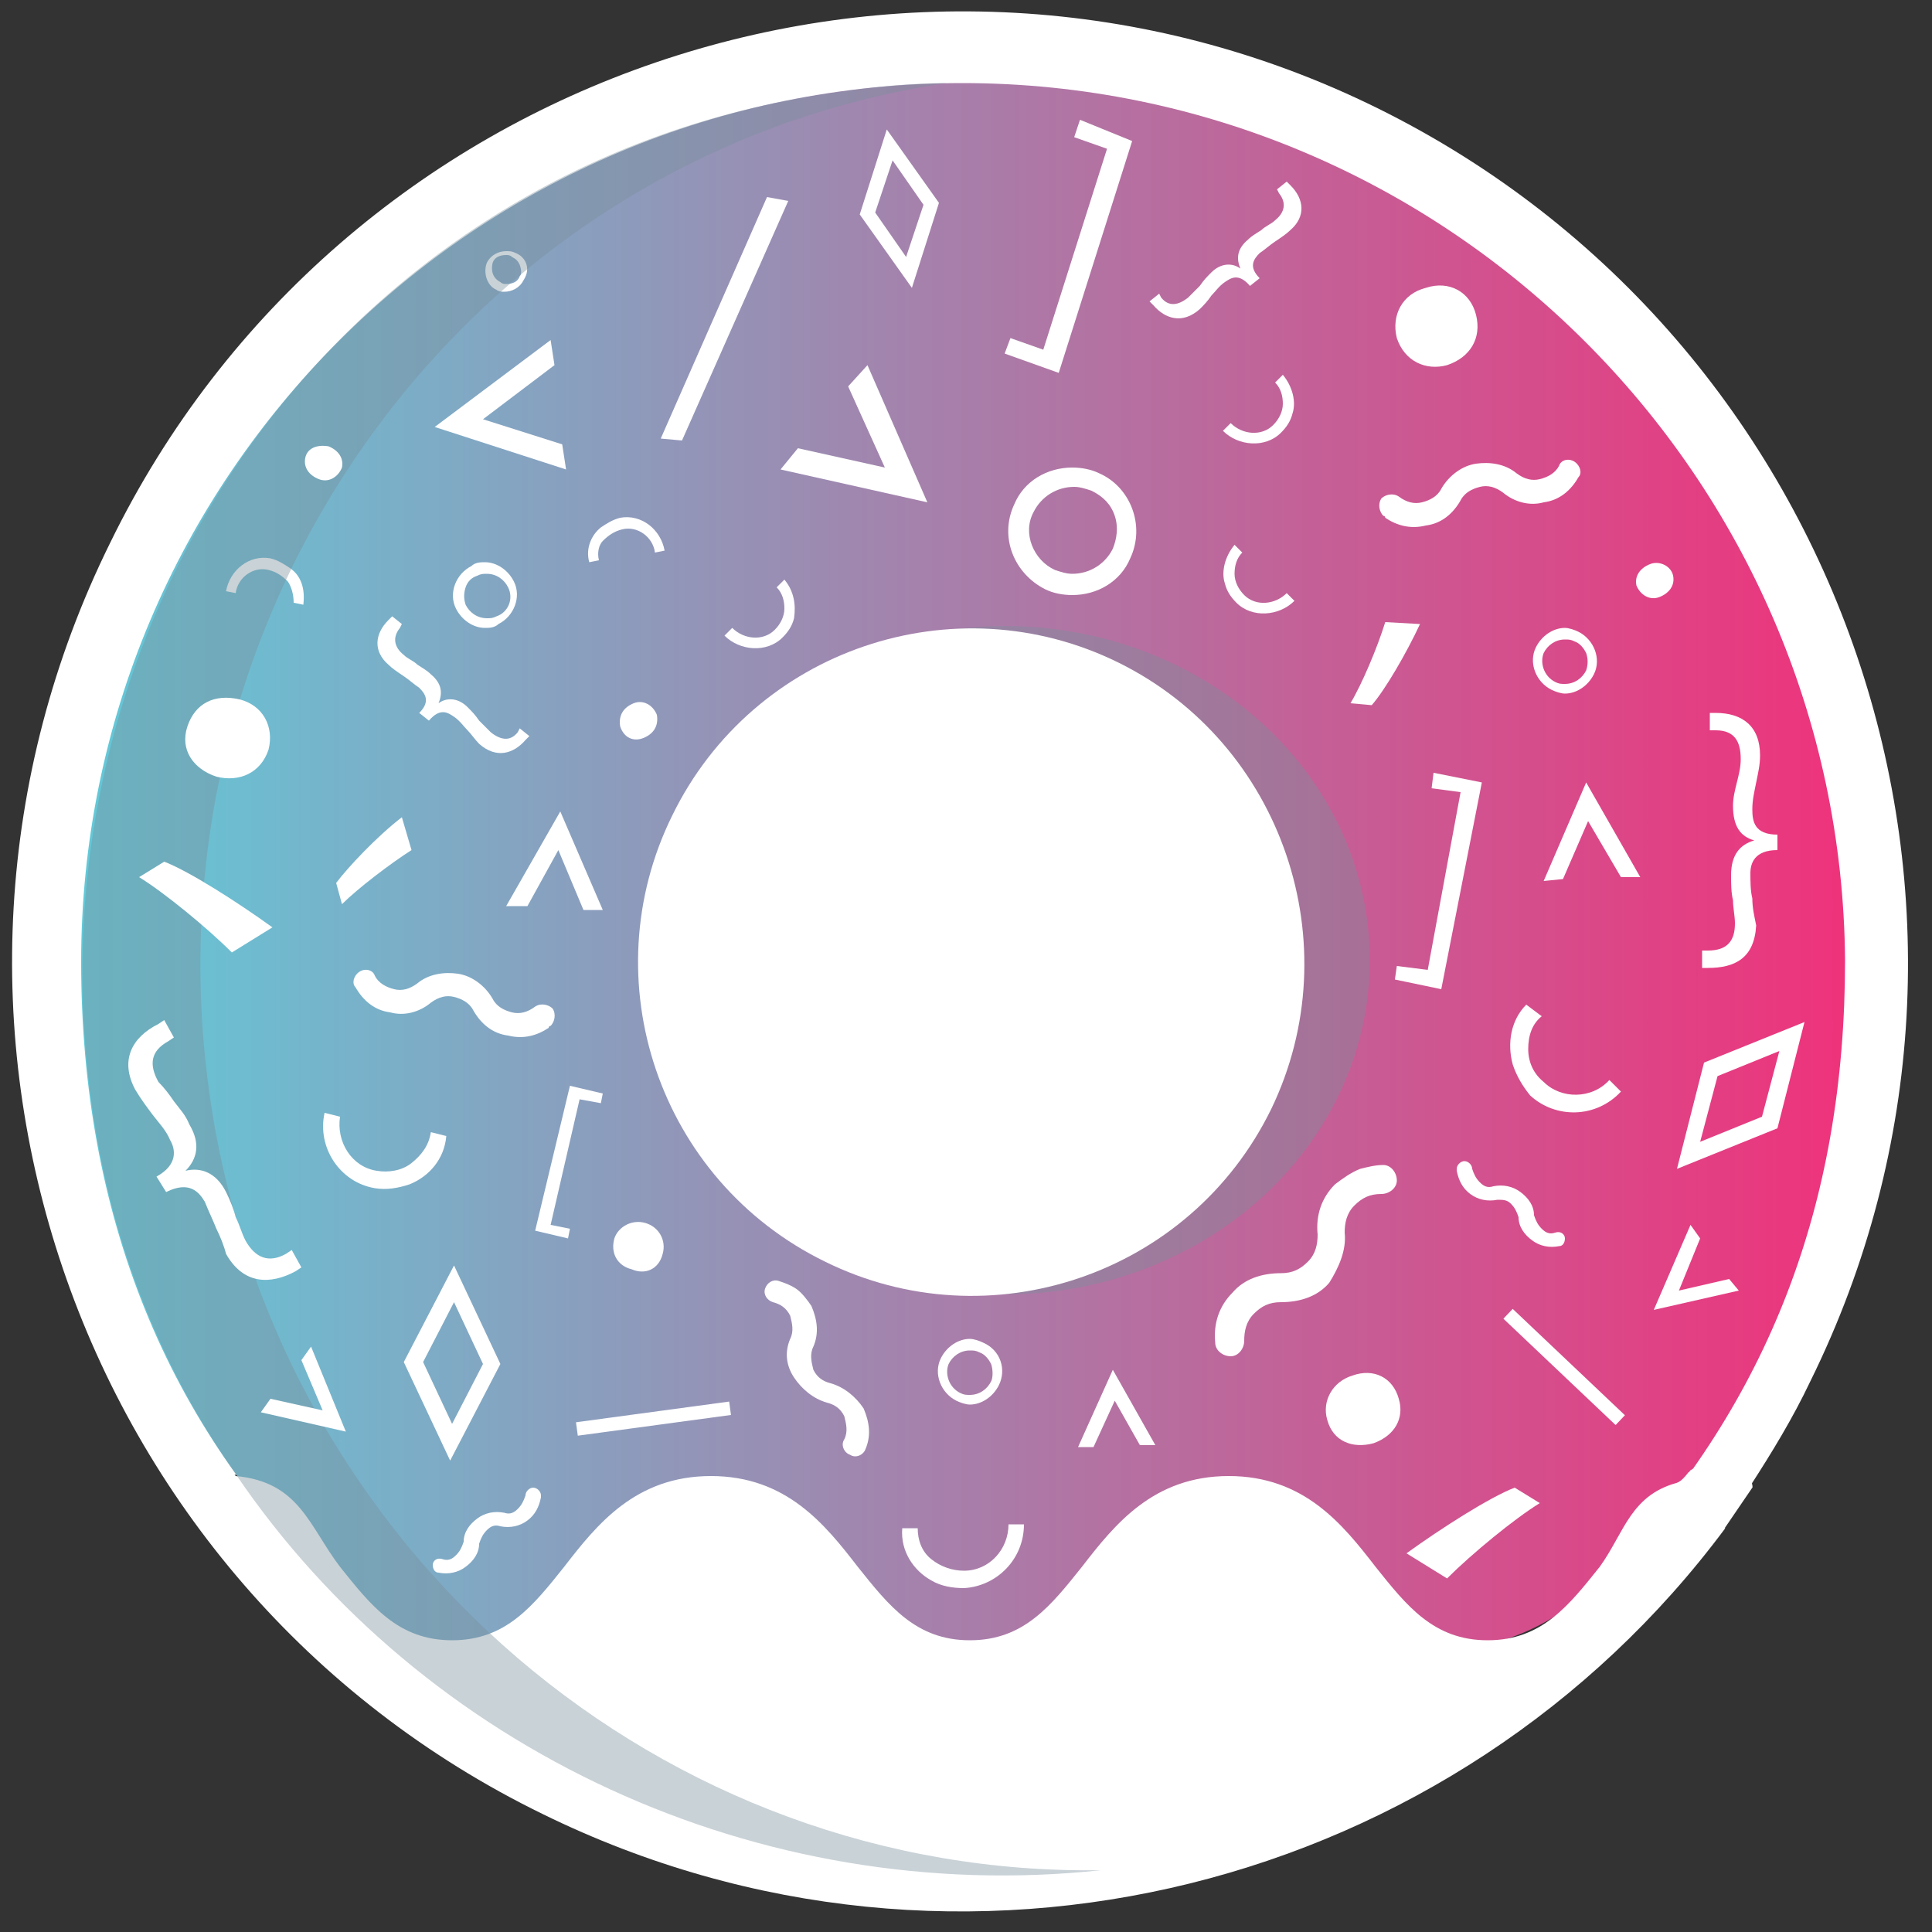 <?xml version="1.0" encoding="utf-8"?>
<!-- Generator: Adobe Illustrator 21.0.2, SVG Export Plug-In . SVG Version: 6.00 Build 0)  -->
<svg version="1.1" id="Layer_1" xmlns="http://www.w3.org/2000/svg" xmlns:xlink="http://www.w3.org/1999/xlink" x="0px" y="0px"
	 viewBox="0 0 100 100" style="enable-background:new 0 0 100 100;" xml:space="preserve">
<rect x="0" y="0" width="100" height="100" fill="#333333" stroke="none"/>
<style type="text/css">
	.st0{fill:#FFFFFF;}
	.st1{fill:url(#SVGID_1_);}
	.st2{opacity:0.4;fill:#78909C;}
</style>
<path class="st0" d="M82.4,82.8c-1.6,2.2-3.5,4.7-7.2,4.7c-3.7,0-5.6-2.5-7.2-4.7c-1.5-2-2.8-3.8-5.5-3.8c-2.7,0-4,1.8-5.5,3.8
	c-1.6,2.2-3.5,4.7-7.2,4.7c-3.7,0-5.6-2.5-7.2-4.7C41,80.7,39.7,79,37,79c-2.7,0-4.8,1.3-6.4,3.3c-1.6,2.2-2.7,5.2-6.4,5.2
	c-3.7,0-5.6-2.5-7.2-4.7c-1.5-2-2.8-3.8-5.5-3.8c-0.1,0-0.2,0-0.3-0.1v-2.5c0.1,0,0.2-0.1,0.3-0.1c3.7,0,5.6,2.5,7.2,4.7
	c1.5,2,2.8,3.8,5.5,3.8c2.7,0,4-1.8,5.5-3.8c1.6-2.2,3.5-4.7,7.2-4.7c3.7,0,5.6,2.5,7.2,4.7c1.5,2,2.8,3.8,5.5,3.8
	c2.7,0,4-1.8,5.5-3.8c1.6-2.2,3.5-4.7,7.2-4.7c3.7,0,5.6,2.5,7.2,4.7c1.5,2,2.8,3.8,5.5,3.8c2.7,0,4-1.8,5.5-3.8
	c1.6-2.2,3.5-4.7,7.2-4.7c1.1,0,2.1,0.2,2.9,0.6c1.1-1.7,2.2-3.5,3.1-5.4c12-24.3,1.9-53.9-22.4-65.9C47.2-6.3,17.6,3.7,5.7,28.1
	C-6.3,52.4,3.7,82,28.1,93.9c21.6,10.6,47.3,3.9,61.2-14.8C88.9,79,88.4,79,87.9,79C85.2,79,83.9,80.7,82.4,82.8z"/>
<linearGradient id="SVGID_1_" gradientUnits="userSpaceOnUse" x1="4.213" y1="45.293" x2="95.341" y2="45.293">
	<stop  offset="0" style="stop-color:#62C9D8"/>
	<stop  offset="1" style="stop-color:#EE337B"/>
</linearGradient>
<path class="st1" d="M49.8,4.3C24.6,4.3,4.2,24.7,4.2,49.8c0,13,4.4,24.1,13.2,32.4c0,0,3.8,4.7,7.1,4c8.6-2,8.6-14.4,18.8-3.8
	c6.6,6.9,8.7,2.4,18.5-4.3c2.4-1.7,9,7.8,13,7.4c5.1-0.5,7.4-3.1,8.7-4.4c8-8.6,12-18.7,12-31.4C95.3,24.7,74.9,4.3,49.8,4.3z"/>
<ellipse class="st2" cx="52" cy="49.7" rx="18.9" ry="17.3"/>
<path class="st0" d="M78.3,55.1c0.2,0.6,0.5,1.1,0.9,1.6c1.3,1.2,3.4,1.2,4.7-0.2l-0.6-0.6c-0.9,1-2.5,1-3.4,0.1
	c-0.5-0.4-0.8-1-0.8-1.7c0-0.7,0.2-1.3,0.7-1.7L79,52C78.2,52.8,78,54,78.3,55.1z"/>
<path class="st0" d="M48.2,81.8c0.5,0.3,1.1,0.4,1.7,0.4c1.7-0.1,3.1-1.5,3.1-3.3l-0.8,0c0,1.3-1,2.4-2.3,2.4
	c-0.6,0-1.2-0.2-1.7-0.6c-0.5-0.4-0.7-1-0.7-1.6l-0.8,0C46.6,80.3,47.3,81.3,48.2,81.8z"/>
<path class="st0" d="M56.9,24.5c-0.4-0.2-0.9-0.3-1.4-0.3c-1.3,0-2.5,0.7-3,1.9c-0.8,1.7,0,3.6,1.6,4.4c0.4,0.2,0.9,0.3,1.4,0.3
	c1.3,0,2.5-0.7,3-1.9C59.3,27.2,58.5,25.2,56.9,24.5z M57.6,28.4c-0.4,0.8-1.2,1.3-2.1,1.3c-0.3,0-0.6-0.1-0.9-0.2
	c-1.1-0.5-1.7-1.9-1.1-3c0.4-0.8,1.2-1.3,2.1-1.3c0.3,0,0.6,0.1,0.9,0.2c0.6,0.3,1,0.7,1.2,1.3C57.9,27.3,57.8,27.9,57.6,28.4z"/>
<path class="st0" d="M93.4,52.9l-5.2,2.1l-1.4,5.5l5.2-2.1L93.4,52.9z M88.9,55.7l3.2-1.3l-0.9,3.4L88,59.1L88.9,55.7z"/>
<path class="st0" d="M47.2,14.9l1.4-4.4l-2.7-3.8l-1.4,4.4L47.2,14.9z M47.8,10.6l-0.9,2.7L45.3,11l0.9-2.7L47.8,10.6z"/>
<path class="st0" d="M81.5,23.9c-0.3-0.2-0.7-0.1-0.8,0.2c-0.2,0.4-0.6,0.6-1,0.7c-0.4,0.1-0.8,0-1.2-0.3c-0.6-0.5-1.4-0.6-2.1-0.5
	c-0.7,0.1-1.4,0.6-1.8,1.3c-0.2,0.4-0.6,0.6-1,0.7c-0.4,0.1-0.8,0-1.2-0.3c-0.3-0.2-0.7-0.1-0.9,0.1c-0.2,0.3-0.1,0.7,0.1,0.9
	c0,0,0.1,0,0.1,0.1c0.6,0.4,1.3,0.6,2.1,0.4c0.8-0.1,1.4-0.6,1.8-1.3c0.2-0.4,0.6-0.6,1-0.7c0.4-0.1,0.8,0,1.2,0.3
	c0.6,0.5,1.4,0.7,2.1,0.5c0.8-0.1,1.4-0.6,1.8-1.3C81.9,24.5,81.8,24.1,81.5,23.9z"/>
<path class="st0" d="M69.6,63.8c0-0.5,0.1-1,0.5-1.4c0.4-0.4,0.8-0.6,1.4-0.6c0.4,0,0.8-0.3,0.8-0.7c0-0.4-0.3-0.8-0.7-0.8
	c-0.4,0-0.8,0.1-1.2,0.2c-0.5,0.2-0.9,0.5-1.3,0.8c-0.7,0.7-1,1.6-0.9,2.6c0,0.5-0.1,1-0.5,1.4c-0.4,0.4-0.8,0.6-1.4,0.6
	c-1,0-1.9,0.3-2.5,1c-0.7,0.7-1,1.6-0.9,2.6c0,0.4,0.4,0.7,0.8,0.7c0.4,0,0.7-0.4,0.7-0.8c0-0.5,0.1-1,0.5-1.4
	c0.4-0.4,0.8-0.6,1.4-0.6c1,0,1.9-0.3,2.5-1C69.3,65.6,69.7,64.7,69.6,63.8z"/>
<polygon class="st0" points="29.1,23 25,21.7 28.7,18.9 28.5,17.6 22.5,22.1 29.3,24.3 "/>
<polygon class="st0" points="40.4,24.3 48,26 44.9,18.9 43.9,20 45.8,24.2 41.3,23.2 "/>
<polygon class="st0" points="84.9,45.4 82.1,40.5 79.9,45.6 80.9,45.5 82.2,42.5 83.9,45.4 "/>
<polygon class="st0" points="59.8,74.8 57.6,70.9 55.8,74.9 56.6,74.9 57.7,72.5 59,74.8 "/>
<polygon class="st0" points="35.3,22.8 40.8,10.4 39.7,10.2 34.2,22.7 "/>
<rect x="80.6" y="66.8" transform="matrix(0.688 -0.726 0.726 0.688 -26.134 80.813)" class="st0" width="0.7" height="8"/>
<path class="st0" d="M73.8,14.9c-1.2,0.3-1.8,1.4-1.5,2.6c0.4,1.2,1.5,1.7,2.6,1.4c1.2-0.4,1.8-1.4,1.5-2.6S75,14.5,73.8,14.9z"/>
<path class="st0" d="M85.4,29.2c-0.5,0.2-0.8,0.6-0.7,1.1c0.2,0.5,0.7,0.8,1.2,0.6c0.5-0.2,0.8-0.6,0.7-1.1S85.9,29,85.4,29.2z"/>
<path class="st0" d="M70,71.2c-1,0.3-1.6,1.3-1.3,2.3c0.3,1.1,1.3,1.5,2.4,1.2c1.1-0.4,1.6-1.3,1.3-2.3C72.1,71.3,71.1,70.8,70,71.2
	z"/>
<polygon class="st0" points="57.3,7.7 54,18.1 52.3,17.5 52,18.3 54.8,19.3 58.6,7.3 55.9,6.2 55.6,7.1 "/>
<path class="st0" d="M90.7,46.5c-0.1-0.4-0.1-0.9-0.1-1.3c0-0.5,0.2-1.2,1.4-1.2l0-0.8c-1.2,0-1.3-0.7-1.3-1.3
	c0-0.5,0.1-0.9,0.2-1.4c0.1-0.5,0.2-0.9,0.2-1.4c0-1.5-0.9-2.2-2.3-2.2l-0.3,0l0,0.9l0.3,0c1,0,1.3,0.6,1.3,1.5
	c0,0.4-0.1,0.8-0.2,1.2c-0.1,0.4-0.2,0.8-0.2,1.2c0,1.1,0.4,1.6,1.1,1.8l0,0c-0.7,0.2-1.2,0.7-1.2,1.8c0,0.4,0,0.9,0.1,1.3
	c0,0.4,0.1,0.8,0.1,1.2c0,0.9-0.4,1.4-1.4,1.4l-0.3,0l0,0.9l0.3,0c1.4,0,2.4-0.5,2.5-2.2C90.8,47.4,90.7,47,90.7,46.5z"/>
<path class="st0" d="M63.4,30.2c0.1,0.4,0.3,0.7,0.6,1c0.8,0.8,2.2,0.7,3-0.1l-0.4-0.4c-0.6,0.6-1.6,0.7-2.2,0.1
	c-0.3-0.3-0.5-0.7-0.5-1.1c0-0.4,0.1-0.8,0.4-1.1l-0.4-0.4C63.4,28.8,63.2,29.6,63.4,30.2z"/>
<path class="st0" d="M15,29.4c-0.3-0.2-0.6-0.4-1-0.5c-1.1-0.2-2.1,0.6-2.3,1.7l0.5,0.1c0.1-0.8,0.9-1.4,1.7-1.2
	c0.4,0.1,0.7,0.3,1,0.6c0.2,0.3,0.3,0.7,0.3,1.1l0.5,0.1C15.8,30.5,15.6,29.8,15,29.4z"/>
<path class="st0" d="M81.7,32.7c-0.2-0.1-0.5-0.2-0.7-0.2c-0.6,0-1.2,0.4-1.5,1c-0.4,0.8,0,1.8,0.8,2.2c0.2,0.1,0.5,0.2,0.7,0.2
	c0.6,0,1.2-0.4,1.5-1C82.9,34.1,82.5,33.1,81.7,32.7z M82.1,34.7c-0.2,0.4-0.6,0.7-1.1,0.7c-0.2,0-0.3,0-0.5-0.1
	c-0.6-0.3-0.8-1-0.6-1.5c0.2-0.4,0.6-0.7,1.1-0.7c0.2,0,0.3,0,0.5,0.1c0.3,0.1,0.5,0.4,0.6,0.6C82.2,34.1,82.2,34.4,82.1,34.7z"/>
<path class="st0" d="M50.9,69.5c-0.2-0.1-0.5-0.2-0.7-0.2c-0.6,0-1.2,0.4-1.5,1c-0.4,0.8,0,1.8,0.8,2.2c0.2,0.1,0.5,0.2,0.7,0.2
	c0.6,0,1.2-0.4,1.5-1C52.1,70.9,51.8,69.9,50.9,69.5z M51.3,71.5c-0.2,0.4-0.6,0.7-1.1,0.7c-0.2,0-0.3,0-0.5-0.1
	c-0.6-0.3-0.8-1-0.6-1.5c0.2-0.4,0.6-0.7,1.1-0.7c0.2,0,0.3,0,0.5,0.1c0.3,0.1,0.5,0.4,0.6,0.6C51.4,70.9,51.4,71.3,51.3,71.5z"/>
<path class="st0" d="M26.7,13.1C26.5,13,26.4,13,26.2,13c-0.4,0-0.8,0.2-1,0.6c-0.2,0.5,0,1.2,0.5,1.4c0.1,0.1,0.3,0.1,0.4,0.1
	c0.4,0,0.8-0.2,1-0.6C27.5,13.9,27.2,13.3,26.7,13.1z M26.9,14.3c-0.1,0.3-0.4,0.4-0.7,0.4c-0.1,0-0.2,0-0.3-0.1
	c-0.4-0.2-0.5-0.6-0.4-1c0.1-0.3,0.4-0.4,0.7-0.4c0.1,0,0.2,0,0.3,0.1c0.2,0.1,0.3,0.2,0.4,0.4C27,14,27,14.2,26.9,14.3z"/>
<path class="st0" d="M81,64.1c0-0.2-0.2-0.4-0.5-0.3c-0.3,0.1-0.5,0-0.7-0.2c-0.2-0.2-0.3-0.4-0.4-0.7c0-0.5-0.3-0.9-0.7-1.2
	c-0.4-0.3-0.9-0.4-1.4-0.3c-0.3,0.1-0.5,0-0.7-0.2c-0.2-0.2-0.3-0.4-0.4-0.7c0-0.2-0.2-0.4-0.4-0.4c-0.2,0-0.4,0.2-0.4,0.4
	c0,0,0,0,0,0.1c0.1,0.5,0.3,0.9,0.7,1.2c0.4,0.3,0.9,0.4,1.4,0.3c0.3,0,0.5,0,0.7,0.2c0.2,0.2,0.3,0.4,0.4,0.7
	c0,0.5,0.3,0.9,0.7,1.2c0.4,0.3,0.9,0.4,1.4,0.3C80.9,64.5,81,64.3,81,64.1z"/>
<polygon class="st0" points="89.5,66.2 86.9,66.8 88,64.1 87.5,63.4 85.6,67.8 90,66.8 "/>
<path class="st0" d="M32.8,36.4c-0.5,0.2-0.8,0.6-0.7,1.2c0.2,0.6,0.7,0.8,1.2,0.6c0.5-0.2,0.8-0.6,0.7-1.2
	C33.8,36.5,33.3,36.2,32.8,36.4z"/>
<path class="st0" d="M62.7,15.3c0.2-0.2,0.4-0.5,0.7-0.7c0.3-0.2,0.7-0.5,1.3,0.2l0.5-0.4c-0.6-0.6-0.3-1,0-1.3
	c0.3-0.2,0.5-0.4,0.8-0.6c0.3-0.2,0.6-0.4,0.8-0.6c0.8-0.7,0.7-1.6,0-2.3l-0.2-0.2l-0.5,0.4l0.1,0.2c0.4,0.5,0.3,1-0.2,1.4
	c-0.2,0.2-0.5,0.3-0.7,0.5c-0.3,0.2-0.5,0.3-0.7,0.5c-0.6,0.5-0.6,1-0.4,1.5l0,0c-0.4-0.3-1-0.3-1.5,0.2c-0.2,0.2-0.4,0.4-0.6,0.7
	c-0.2,0.2-0.4,0.4-0.6,0.6c-0.5,0.4-1,0.5-1.4,0L60,15.2l-0.5,0.4l0.2,0.2c0.6,0.7,1.5,1,2.4,0.2C62.3,15.8,62.5,15.6,62.7,15.3z"/>
<path class="st0" d="M79.7,77.8c-1.3,0.8-3.5,2.6-4.8,3.9l-2.1-1.3c1.8-1.3,4.3-2.9,5.6-3.4L79.7,77.8z"/>
<path class="st0" d="M69.9,36.4c0.6-1,1.4-2.9,1.8-4.2l1.8,0.1c-0.7,1.5-1.8,3.4-2.5,4.2L69.9,36.4z"/>
<path class="st0" d="M57.9,34.3c-8.5-4.2-18.9-0.7-23.1,7.9c-4.2,8.5-0.7,18.9,7.9,23.1c8.5,4.2,18.9,0.7,23.1-7.9
	C69.9,48.9,66.4,38.5,57.9,34.3z"/>
<path class="st0" d="M89.9,74.8c-0.1,0-2.4,1.3-2.4,1.3s-0.1,0.1-0.2,0.3c-0.1,0.1-0.2,0.3-0.3,0.3c-2.6,0.6-2.9,2.6-4.2,4.4
	c-1.6,2-3,3.8-5.8,3.8c-2.8,0-4.2-1.8-5.8-3.8c-1.7-2.2-3.7-4.7-7.6-4.7c-3.9,0-5.9,2.5-7.6,4.7c-1.6,2-3,3.8-5.8,3.8
	c-2.8,0-4.2-1.8-5.8-3.8c-1.7-2.2-3.7-4.7-7.6-4.7c-3.9,0-5.9,2.5-7.6,4.7c-1.6,2-3,3.8-5.8,3.8c-2.8,0-4.2-1.8-5.8-3.8
	c-1.6-2.1-2.1-4.4-5.4-4.7l-1-1.4c0,0-0.9-0.7-1-0.7l-0.7,3.2c0.1,0,0.5,0.9,0.6,0.9c2.2,0.9,3.6,2.9,5.2,5c1.7,2.2,4.2,4.7,8.1,4.7
	c3.9,0,5.8-3.1,7.6-5.3c1.6-2,2.5-3.1,5.3-3.1c2.8,0,3.9,1.9,5.5,4c1.7,2.2,3.9,4.5,7.8,4.5c3.9,0,6.4-3.1,8.1-5.3
	c1.6-2,2.9-3.2,5.7-3.2c2.8,0,3.4,2.3,5,4.4c1.7,2.2,4.3,4.1,8.2,4.1c3.9,0,6.2-3.1,7.9-5.3c1.6-2,2.7-2,4.1-3.4
	c0.2-0.2,0.6-0.3,0.6-0.3l1.5-2.2C90.8,77,90.2,74.8,89.9,74.8z"/>
<path class="st2" d="M10.9,57C7.1,31.6,24.2,8,49,4.3c-1.9,0-3.9,0.2-5.8,0.5C17.8,8.3,1,32.1,4.8,57.5c1,7,3.6,13.4,7.4,18.8
	C21.9,90.6,39.3,98.7,57,96.8c0,0,0,0,0.1,0C34.4,97.2,14.4,80.4,10.9,57z"/>
<polygon class="st0" points="75.6,41 73.9,50.2 72.3,50 72.2,50.7 74.6,51.2 76.7,40.5 74.2,40 74.1,40.8 "/>
<path class="st0" d="M21.2,61.3c-0.6,0.2-1.2,0.3-1.8,0.2c-1.8-0.3-3-2.1-2.6-3.9l0.8,0.2c-0.2,1.3,0.6,2.6,1.9,2.8
	c0.6,0.1,1.3,0,1.8-0.4c0.5-0.4,0.9-0.9,1-1.6l0.8,0.2C23,60,22.2,60.9,21.2,61.3z"/>
<path class="st0" d="M20.9,70.5l2.4,5.1l2.6-5l-2.4-5.1L20.9,70.5z M23.4,73.7l-1.5-3.2l1.6-3.1l1.5,3.2L23.4,73.7z"/>
<path class="st0" d="M18.6,50.3c0.3-0.2,0.7-0.1,0.8,0.2c0.2,0.4,0.6,0.6,1,0.7c0.4,0.1,0.8,0,1.2-0.3c0.6-0.5,1.4-0.6,2.1-0.5
	c0.7,0.1,1.4,0.6,1.8,1.3c0.2,0.4,0.6,0.6,1,0.7c0.4,0.1,0.8,0,1.2-0.3c0.3-0.2,0.7-0.1,0.9,0.1c0.2,0.3,0.1,0.7-0.1,0.9
	c0,0-0.1,0-0.1,0.1c-0.6,0.4-1.3,0.6-2.1,0.4c-0.8-0.1-1.4-0.6-1.8-1.3c-0.2-0.4-0.6-0.6-1-0.7c-0.4-0.1-0.8,0-1.2,0.3
	c-0.6,0.5-1.4,0.7-2.1,0.5c-0.8-0.1-1.4-0.6-1.8-1.3C18.2,50.9,18.3,50.5,18.6,50.3z"/>
<path class="st0" d="M40.9,69.3c0.2-0.4,0.1-0.8,0-1.2c-0.2-0.4-0.5-0.6-0.9-0.7c-0.3-0.1-0.5-0.4-0.4-0.7c0.1-0.3,0.4-0.5,0.7-0.4
	c0.3,0.1,0.6,0.2,0.9,0.4c0.3,0.2,0.6,0.6,0.8,0.9c0.3,0.7,0.4,1.4,0.1,2.1c-0.2,0.4-0.1,0.8,0,1.2c0.2,0.4,0.5,0.6,0.9,0.7
	c0.7,0.2,1.3,0.7,1.7,1.3c0.3,0.7,0.4,1.4,0.1,2.1c-0.1,0.3-0.5,0.5-0.8,0.3c-0.3-0.1-0.5-0.5-0.3-0.8c0.2-0.4,0.1-0.8,0-1.2
	c-0.2-0.4-0.5-0.6-0.9-0.7c-0.7-0.2-1.3-0.7-1.7-1.3C40.7,70.7,40.6,70,40.9,69.3z"/>
<polygon class="st0" points="26.2,46.9 29,42 31.2,47.1 30.2,47.1 28.9,44 27.3,46.9 "/>
<rect x="29.8" y="73.1" transform="matrix(0.991 -0.134 0.134 0.991 -9.514 5.168)" class="st0" width="8" height="0.7"/>
<path class="st0" d="M12.4,36.2c1.2,0.3,1.8,1.4,1.5,2.6c-0.4,1.2-1.5,1.7-2.7,1.4c-1.2-0.4-1.9-1.4-1.5-2.6S11.1,35.9,12.4,36.2z"
	/>
<path class="st0" d="M17,23.1c0.5,0.2,0.8,0.6,0.7,1.1c-0.2,0.5-0.7,0.8-1.2,0.6c-0.5-0.2-0.8-0.6-0.7-1.1
	C15.9,23.2,16.4,23,17,23.1z"/>
<path class="st0" d="M33.4,63.3c0.7,0.2,1.1,0.9,0.9,1.6c-0.2,0.8-0.9,1.1-1.6,0.8c-0.8-0.2-1.1-0.9-0.9-1.6
	C32,63.5,32.7,63.1,33.4,63.3z"/>
<path class="st0" d="M11.2,63.6c-0.2-0.5-0.4-0.9-0.6-1.4c-0.3-0.5-0.8-1.1-2-0.5l-0.5-0.8c1.1-0.6,1-1.4,0.7-1.9
	c-0.2-0.5-0.6-0.9-0.9-1.3c-0.3-0.4-0.6-0.8-0.9-1.3c-0.8-1.5-0.2-2.7,1.2-3.4l0.3-0.2l0.5,0.9l-0.3,0.2c-0.9,0.5-1,1.2-0.5,2.1
	C8.5,56.3,8.8,56.7,9,57c0.3,0.4,0.6,0.7,0.8,1.2c0.6,1,0.4,1.8-0.2,2.4l0,0c0.8-0.2,1.6,0.1,2.1,1.1c0.2,0.4,0.4,0.9,0.5,1.3
	c0.2,0.4,0.3,0.8,0.5,1.2c0.5,0.9,1.2,1.2,2.1,0.7l0.3-0.2l0.5,0.9l-0.3,0.2c-1.3,0.7-2.7,0.7-3.6-0.9C11.6,64.5,11.4,64,11.2,63.6z
	"/>
<path class="st0" d="M41.1,32c-0.1,0.4-0.3,0.7-0.6,1c-0.8,0.8-2.2,0.7-3-0.1l0.4-0.4c0.6,0.6,1.6,0.7,2.2,0.1
	c0.3-0.3,0.5-0.7,0.5-1.1c0-0.4-0.1-0.8-0.4-1.1l0.4-0.4C41.1,30.6,41.2,31.3,41.1,32z"/>
<path class="st0" d="M66.9,21.4c-0.1,0.4-0.3,0.7-0.6,1c-0.8,0.8-2.2,0.7-3-0.1l0.4-0.4c0.6,0.6,1.6,0.7,2.2,0.1
	c0.3-0.3,0.5-0.7,0.5-1.1c0-0.4-0.1-0.8-0.4-1.1l0.4-0.4C66.9,20,67.1,20.8,66.9,21.4z"/>
<path class="st0" d="M31.1,27.3c0.3-0.2,0.6-0.4,1-0.5c1.1-0.2,2.1,0.6,2.3,1.7l-0.5,0.1c-0.1-0.8-0.9-1.4-1.7-1.2
	c-0.4,0.1-0.7,0.3-1,0.6C31,28.2,30.9,28.6,31,29l-0.5,0.1C30.3,28.4,30.6,27.7,31.1,27.3z"/>
<path class="st0" d="M23.6,31.5c0.3,0.6,0.9,1,1.5,1c0.2,0,0.5,0,0.7-0.2c0.8-0.4,1.2-1.4,0.8-2.2c-0.3-0.6-0.9-1-1.5-1
	c-0.2,0-0.5,0-0.7,0.2C23.6,29.7,23.2,30.7,23.6,31.5z M24.1,30.4c0.1-0.3,0.3-0.5,0.6-0.6c0.2-0.1,0.3-0.1,0.5-0.1
	c0.5,0,0.9,0.3,1.1,0.7c0.3,0.6,0,1.3-0.6,1.5c-0.2,0.1-0.3,0.1-0.5,0.1c-0.5,0-0.9-0.3-1.1-0.7C24,31,24,30.7,24.1,30.4z"/>
<path class="st0" d="M22.4,81c0-0.2,0.2-0.4,0.5-0.3c0.3,0.1,0.5,0,0.7-0.2c0.2-0.2,0.3-0.4,0.4-0.7c0-0.5,0.3-0.9,0.7-1.2
	c0.4-0.3,0.9-0.4,1.4-0.3c0.3,0.1,0.5,0,0.7-0.2c0.2-0.2,0.3-0.4,0.4-0.7c0-0.2,0.2-0.4,0.4-0.4c0.2,0,0.4,0.2,0.4,0.4
	c0,0,0,0,0,0.1c-0.1,0.5-0.3,0.9-0.7,1.2c-0.4,0.3-0.9,0.4-1.4,0.3c-0.3-0.1-0.5,0-0.7,0.2c-0.2,0.2-0.3,0.4-0.4,0.7
	c0,0.5-0.3,0.9-0.7,1.2c-0.4,0.3-0.9,0.4-1.4,0.3C22.5,81.4,22.4,81.2,22.4,81z"/>
<polygon class="st0" points="14,72.4 16.7,73 15.6,70.4 16.1,69.7 17.9,74.1 13.5,73.1 "/>
<path class="st0" d="M24.2,37.8c-0.2-0.2-0.4-0.5-0.7-0.7c-0.3-0.2-0.7-0.5-1.3,0.2l-0.5-0.4c0.6-0.6,0.3-1,0-1.3
	c-0.3-0.2-0.5-0.4-0.8-0.6c-0.3-0.2-0.6-0.4-0.8-0.6c-0.8-0.7-0.7-1.6,0-2.3l0.2-0.2l0.5,0.4l-0.1,0.2c-0.4,0.5-0.3,1,0.2,1.4
	c0.2,0.2,0.5,0.3,0.7,0.5c0.3,0.2,0.5,0.3,0.7,0.5c0.6,0.5,0.6,1,0.4,1.5l0,0c0.4-0.3,1-0.3,1.5,0.2c0.2,0.2,0.4,0.4,0.6,0.7
	c0.2,0.2,0.4,0.4,0.6,0.6c0.5,0.4,1,0.5,1.4,0l0.1-0.2l0.5,0.4l-0.2,0.2c-0.6,0.7-1.5,1-2.4,0.2C24.6,38.3,24.4,38,24.2,37.8z"/>
<path class="st0" d="M7.2,45.4c1.3,0.8,3.5,2.6,4.8,3.9l2.1-1.3c-1.8-1.3-4.3-2.9-5.6-3.4L7.2,45.4z"/>
<path class="st0" d="M17.7,46.8c0.8-0.8,2.5-2.1,3.6-2.8l-0.5-1.7c-1.3,1-2.8,2.6-3.4,3.4L17.7,46.8z"/>
<polygon class="st0" points="30,56.9 28.5,63.4 29.5,63.6 29.4,64.1 27.7,63.7 29.5,56.2 31.2,56.6 31.1,57.1 "/>
<path class="st0" d="M87.4,76.2c0,0-0.3,0.4-0.5,0.5c-0.4,0.2,0.4,0.2,0.5,0.3c0.1,0,0.6-0.8,0.6-0.8H87.4z"/>
</svg>
